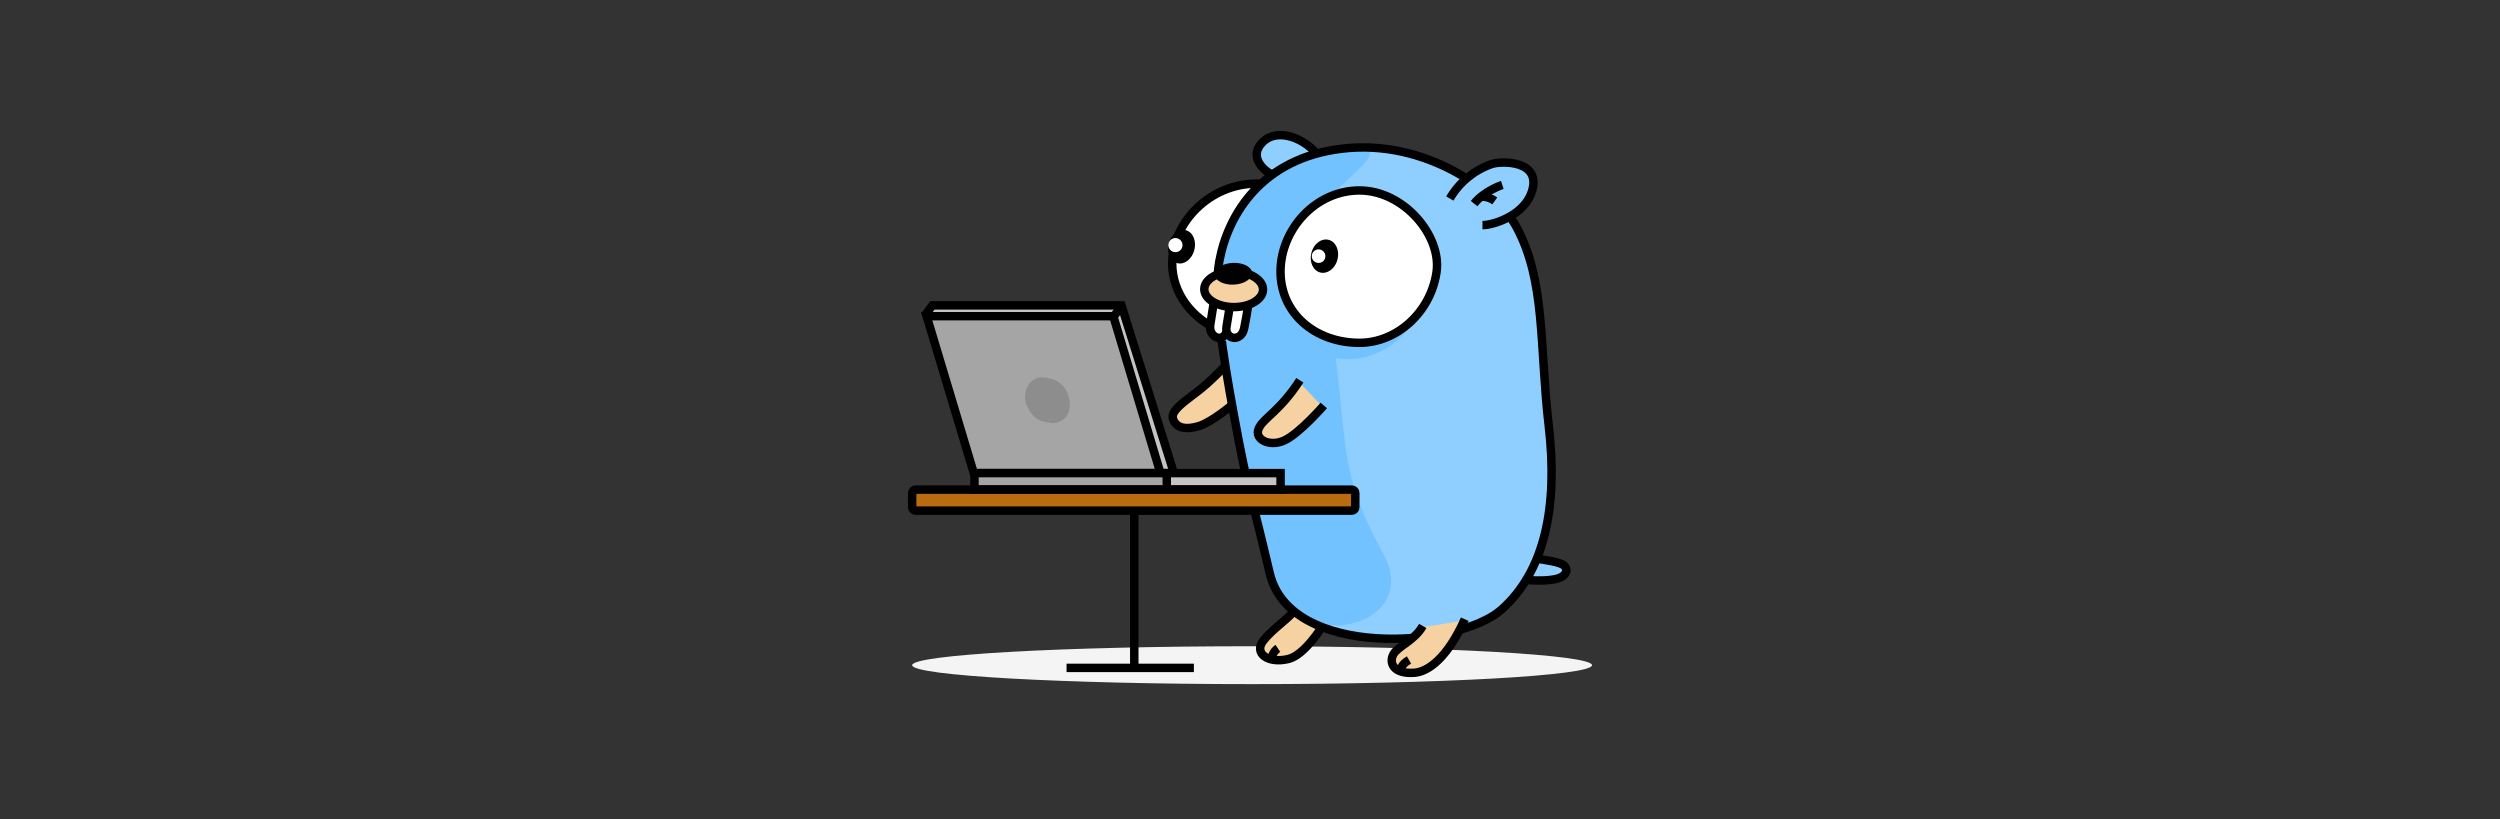 <svg width="592" height="194" viewBox="0 0 592 194" fill="none" xmlns="http://www.w3.org/2000/svg">
<rect x="0" y="0" width="592" height="194" fill="#333333" stroke="none"/>
<mask id="mask0" style="mask-type: alpha;" maskUnits="userSpaceOnUse" x="0" y="0" width="592" height="194">
<rect width="592" height="194" fill="#C4C4C4"/>
</mask>
<g mask="url(#mask0)">
<path d="M296.5 162C340.959 162 377 159.992 377 157.516C377 155.039 340.959 153.031 296.5 153.031C252.041 153.031 216 155.039 216 157.516C216 159.992 252.041 162 296.5 162Z" fill="#F4F4F4"/>
<path d="M293.357 94.632C293.357 94.632 285.589 101.173 282.382 101.14C278.534 101.781 276.975 99.571 278.534 97.297C281.414 93.107 284.897 92.434 291.042 86.086" fill="#F6D2A2"/>
<path d="M312.857 148.227C312.857 148.227 310.24 154.761 305.307 155.972C300.374 157.182 296.968 154.549 299.399 151.577C301.83 148.605 304.646 147.214 306.455 145.023" fill="#F6D2A2"/>
<path d="M313.17 148.228C313.17 148.228 309.001 155.096 305.114 156.044C300.188 157.248 296.775 154.622 299.2 151.649C301.624 148.677 304.639 146.896 306.435 144.705" stroke="black" stroke-width="2" stroke-miterlimit="10"/>
<path d="M301.131 155.969C301.184 155.481 301.343 155.011 301.596 154.59C301.85 154.17 302.192 153.81 302.6 153.535" stroke="black" stroke-width="2" stroke-miterlimit="10"/>
<path d="M361.041 137.291C361.041 137.291 365.262 137.771 368.257 137.15C371.253 136.528 371.516 134.517 370.015 133.684C368.514 132.851 365.05 132.595 363.209 132.102" fill="#8FCFFF"/>
<path d="M361.041 137.291C361.041 137.291 365.262 137.771 368.257 137.15C371.253 136.528 371.516 134.517 370.015 133.684C368.514 132.851 365.05 132.595 363.209 132.102" stroke="black" stroke-width="2" stroke-miterlimit="10"/>
<path d="M297.552 43.486C286.52 43.486 277.578 52.66 277.578 62.385C277.578 69.431 282.305 75.556 289.124 78.362C288.162 72.314 284.935 56.856 298.745 43.525C298.356 43.499 297.959 43.486 297.552 43.486Z" fill="white"/>
<path d="M312.243 37.079C309.537 33.018 302.308 29.706 298.639 34.043C295.367 37.887 300.088 41.211 302.615 41.602" fill="#8FCFFF"/>
<path d="M312.248 37.079C309.541 33.018 302.312 29.706 298.643 34.043C295.372 37.887 300.522 41.634 303.05 42.025" stroke="black" stroke-width="2" stroke-miterlimit="10"/>
<path d="M300.671 135.735C305.482 156.234 345.251 153.467 355.514 144.383C365.777 135.299 368.984 120.039 366.739 100.821C364.494 81.602 366.052 66.548 359.041 53.652C354.603 45.497 337.695 32.774 317.656 35.221C299.055 37.489 290.831 50.487 288.74 61.852C287.316 69.635 289.516 83.8 292.185 98.258C295.584 116.798 295.854 115.235 300.671 135.735Z" fill="#8FCFFF"/>
<path d="M300.669 135.734C305.479 156.234 337.23 148.867 327.609 131.25C317.987 113.632 318.95 107.547 316.705 88.328C314.46 69.109 317.987 68.879 310.932 55.977C306.493 47.828 337.673 32.774 317.635 35.221C299.033 37.489 290.81 50.487 288.719 61.851C287.295 69.635 289.495 83.799 292.163 98.258C295.582 116.797 295.852 115.234 300.669 135.734Z" fill="#71C2FF"/>
<path d="M313.075 96.222C313.075 96.222 306.994 103.878 303.832 104.461C300.67 105.044 296.558 104.256 297.642 101.719C298.726 99.182 302.62 97.683 307.398 90.252" fill="#F6D2A2"/>
<path d="M313.474 96.016C313.474 96.016 307.798 102.55 304.231 104.254C300.665 105.958 296.964 104.049 298.042 101.512C299.119 98.975 303.019 97.47 307.804 90.045" stroke="black" stroke-width="2" stroke-miterlimit="10"/>
<path d="M300.671 135.735C305.482 156.234 345.251 153.467 355.514 144.383C365.777 135.299 368.984 120.039 366.739 100.821C364.494 81.602 366.052 66.548 359.041 53.652C354.603 45.497 337.695 32.774 317.656 35.221C299.055 37.489 290.831 50.487 288.74 61.852C287.316 69.635 289.516 83.8 292.185 98.258C295.584 116.798 295.854 115.235 300.671 135.735Z" stroke="black" stroke-width="2" stroke-miterlimit="10"/>
<path d="M289.124 78.362C282.305 75.556 277.578 69.451 277.578 62.385C277.578 52.66 286.52 43.486 297.552 43.486C297.959 43.486 298.356 43.499 298.745 43.525" stroke="black" stroke-width="2" stroke-miterlimit="10"/>
<path d="M295.096 66.175C290.856 65.349 287.052 66.502 286.603 68.776C286.327 70.147 287.354 71.621 289.169 72.754C288.899 74.125 288.373 76.925 288.213 77.668C287.572 80.596 291.844 82.056 292.94 79.116C292.754 81.858 296.93 82.479 297.681 79.116C298.264 76.483 298.502 75.106 298.617 74.414C300.445 73.984 301.741 73.062 301.991 71.8C302.414 69.532 299.342 67.008 295.096 66.175Z" fill="#71C2FF"/>
<path d="M287.514 71.031L286.597 76.874C286.064 80 289.951 81.505 290.644 77.924C291.561 73.209 291.677 71.749 291.677 71.749" fill="white"/>
<path d="M287.514 71.031L286.597 76.874C286.064 80 289.951 81.505 290.644 77.924C291.561 73.209 291.677 71.749 291.677 71.749" stroke="black" stroke-width="2" stroke-miterlimit="10"/>
<path d="M291.362 71.674C291.362 71.674 290.611 76.357 290.438 77.356C289.899 80.399 293.921 81.2 294.62 77.721C295.531 73.134 295.518 72.379 295.518 72.379" fill="white"/>
<path d="M291.362 71.674C291.362 71.674 290.611 76.357 290.438 77.356C289.899 80.399 293.921 81.2 294.62 77.721C295.531 73.134 295.518 72.379 295.518 72.379" stroke="black" stroke-width="2" stroke-miterlimit="10"/>
<path d="M346.852 146.947C342.682 154.635 338.513 159.222 335.306 159.439C330.251 159.785 327.288 156.236 329.802 154.609C331.842 153.597 334.344 151.406 336.589 148.549" fill="#F6D2A2"/>
<path d="M331.773 158.42C331.773 158.42 331.773 157.35 333.659 156.287" stroke="black" stroke-width="2" stroke-miterlimit="10"/>
<path d="M346.857 146.629C342.688 155.918 338.121 159.095 334.888 159.313C329.827 159.659 328.897 156.879 329.942 154.957C330.988 153.035 334.888 151.754 336.915 148.23" stroke="black" stroke-width="2" stroke-miterlimit="10"/>
<path d="M298.769 68.564C298.769 66.495 295.786 64.797 292.066 64.772C288.346 64.746 285.318 66.399 285.299 68.468C285.28 70.537 288.288 72.241 292.008 72.267C295.729 72.293 298.756 70.64 298.769 68.564Z" fill="#F6D2A2"/>
<path d="M299.089 68.578C299.089 66.259 296.01 64.357 292.168 64.325C288.325 64.293 285.195 66.144 285.176 68.463C285.157 70.782 288.255 72.685 292.097 72.717C295.939 72.749 299.057 70.897 299.089 68.578Z" stroke="black" stroke-width="2" stroke-miterlimit="10"/>
<path d="M276.77 57.648C276.218 59.806 277.135 61.901 278.81 62.324C280.484 62.747 282.28 61.337 282.825 59.179C283.37 57.02 282.459 54.931 280.785 54.508C279.111 54.086 277.315 55.495 276.77 57.648Z" fill="black"/>
<path d="M278.206 56.376C277.877 56.404 277.563 56.528 277.304 56.733C277.045 56.939 276.853 57.216 276.752 57.531C276.651 57.845 276.645 58.182 276.736 58.5C276.826 58.817 277.009 59.101 277.261 59.315C277.513 59.529 277.822 59.664 278.151 59.702C278.479 59.741 278.812 59.681 279.106 59.531C279.401 59.381 279.644 59.148 279.806 58.86C279.968 58.572 280.041 58.242 280.015 57.913C279.978 57.471 279.766 57.061 279.428 56.773C279.089 56.485 278.65 56.342 278.206 56.376Z" fill="white"/>
<path d="M337.624 68.162C336.296 77.771 328.194 85.023 319.362 85.023C308.855 85.023 300.664 78.047 300.664 68.162C300.664 58.277 308.855 48.943 319.362 48.943C329.869 48.943 338.784 59.642 337.624 68.162Z" fill="#71C2FF"/>
<path d="M340.186 64.318C338.858 73.927 330.757 81.179 321.924 81.179C311.418 81.179 303.227 74.203 303.227 64.318C303.227 54.433 311.418 45.1 321.924 45.1C332.431 45.1 341.347 55.798 340.186 64.318Z" fill="white" stroke="black" stroke-width="2" stroke-miterlimit="10"/>
<path d="M310.53 59.881C309.991 62.014 310.94 64.103 312.647 64.532C314.353 64.961 316.181 63.578 316.726 61.438C317.271 59.298 316.316 57.216 314.603 56.787C312.89 56.358 311.069 57.742 310.53 59.881Z" fill="black"/>
<path d="M311.816 59.1C311.51 59.184 311.234 59.356 311.025 59.595C310.816 59.834 310.681 60.129 310.639 60.444C310.597 60.759 310.649 61.079 310.788 61.364C310.927 61.65 311.148 61.888 311.422 62.049C311.696 62.21 312.011 62.286 312.329 62.269C312.646 62.252 312.952 62.142 313.207 61.952C313.462 61.763 313.655 61.502 313.763 61.203C313.87 60.905 313.887 60.581 313.811 60.273C313.7 59.855 313.428 59.498 313.054 59.278C312.681 59.059 312.236 58.995 311.816 59.1Z" fill="white"/>
<path d="M296.491 64.627C296.427 63.204 294.394 62.141 291.943 62.25C289.493 62.359 287.562 63.595 287.627 65.017C287.691 66.439 289.724 67.509 292.168 67.4C294.612 67.291 296.542 66.036 296.491 64.627Z" fill="black"/>
<path d="M343.318 47.009C345.52 43.215 349.008 40.332 353.152 38.88C355.493 38.034 365.217 37.919 362.715 45.465C360.881 50.975 353.735 53.313 351.048 53.313" fill="#8FCFFF"/>
<path d="M343.318 47.009C345.52 43.215 349.008 40.332 353.152 38.88C355.493 38.034 365.217 37.919 362.715 45.465C360.881 50.975 353.735 53.313 351.048 53.313" stroke="black" stroke-width="2" stroke-miterlimit="10"/>
<path d="M355.744 43.783C355.744 43.783 351.472 45.179 349.066 48.222" stroke="black" stroke-width="2" stroke-miterlimit="10"/>
<path d="M353.973 47.575C353.086 46.942 352.03 46.588 350.939 46.557" stroke="black" stroke-width="2" stroke-miterlimit="10"/>
<path d="M292.004 95.699C292.004 95.699 286.976 99.972 283.89 100.895C280.805 101.817 278.759 101.375 277.893 99.543C277.29 98.223 277.893 96.98 281.741 94.098C285.59 91.215 286.231 90.574 290.08 86.731" stroke="black" stroke-width="2" stroke-miterlimit="10"/>
<path d="M320.15 115.941H216.783C216.678 115.943 216.575 115.965 216.479 116.007C216.383 116.048 216.297 116.108 216.224 116.183C216.151 116.258 216.094 116.347 216.056 116.444C216.017 116.541 215.998 116.644 216 116.749V120.112C215.998 120.322 216.079 120.524 216.226 120.675C216.372 120.827 216.572 120.914 216.783 120.919H320.15C320.36 120.914 320.56 120.827 320.707 120.675C320.853 120.524 320.934 120.322 320.932 120.112V116.749C320.934 116.644 320.915 116.541 320.877 116.444C320.838 116.347 320.781 116.258 320.708 116.183C320.636 116.108 320.549 116.048 320.453 116.007C320.357 115.965 320.254 115.943 320.15 115.941Z" fill="#B86B0F" stroke="black" stroke-width="2" stroke-miterlimit="10"/>
<path d="M268.596 121.002V158.798" stroke="black" stroke-width="2"/>
<path d="M219.287 74.335L220.801 72.311H265.554L277.978 112.029H233.758L219.287 74.335Z" fill="#C4C4C4" stroke="black" stroke-width="2"/>
<path d="M265.704 72.311L263.779 74.873" stroke="black" stroke-width="2"/>
<path d="M218.566 74.236H264.108L275.654 112.673H230.112L218.566 74.236Z" fill="#A5A5A5"/>
<path d="M230.593 112.031L219.432 74.875H263.633L274.794 112.031H230.593Z" stroke="black" stroke-width="2"/>
<path d="M230.111 111.389H303.235C303.405 111.389 303.568 111.456 303.688 111.576C303.809 111.696 303.876 111.859 303.876 112.029V116.514H230.111V111.389Z" fill="#C4C4C4"/>
<path d="M230.111 111.389H276.295C276.465 111.389 276.628 111.456 276.748 111.576C276.868 111.696 276.936 111.859 276.936 112.029V116.514H230.111V111.389Z" fill="#A5A5A5"/>
<path d="M230.756 112.031H303.238V115.874H230.756V112.031Z" stroke="black" stroke-width="2"/>
<path d="M276.293 111.389V116.514" stroke="black" stroke-width="2"/>
<path d="M252.561 158.156H282.708" stroke="black" stroke-width="2"/>
<path d="M253.081 94.026C254.165 98.017 251.599 100.49 248.893 100.157C246.186 99.824 244.775 99.292 243.261 96.313C241.747 93.335 243.581 89.267 246.699 89.369C249.816 89.472 252.196 90.759 253.081 94.026Z" fill="#8D8D8D"/>
</g>
</svg>
